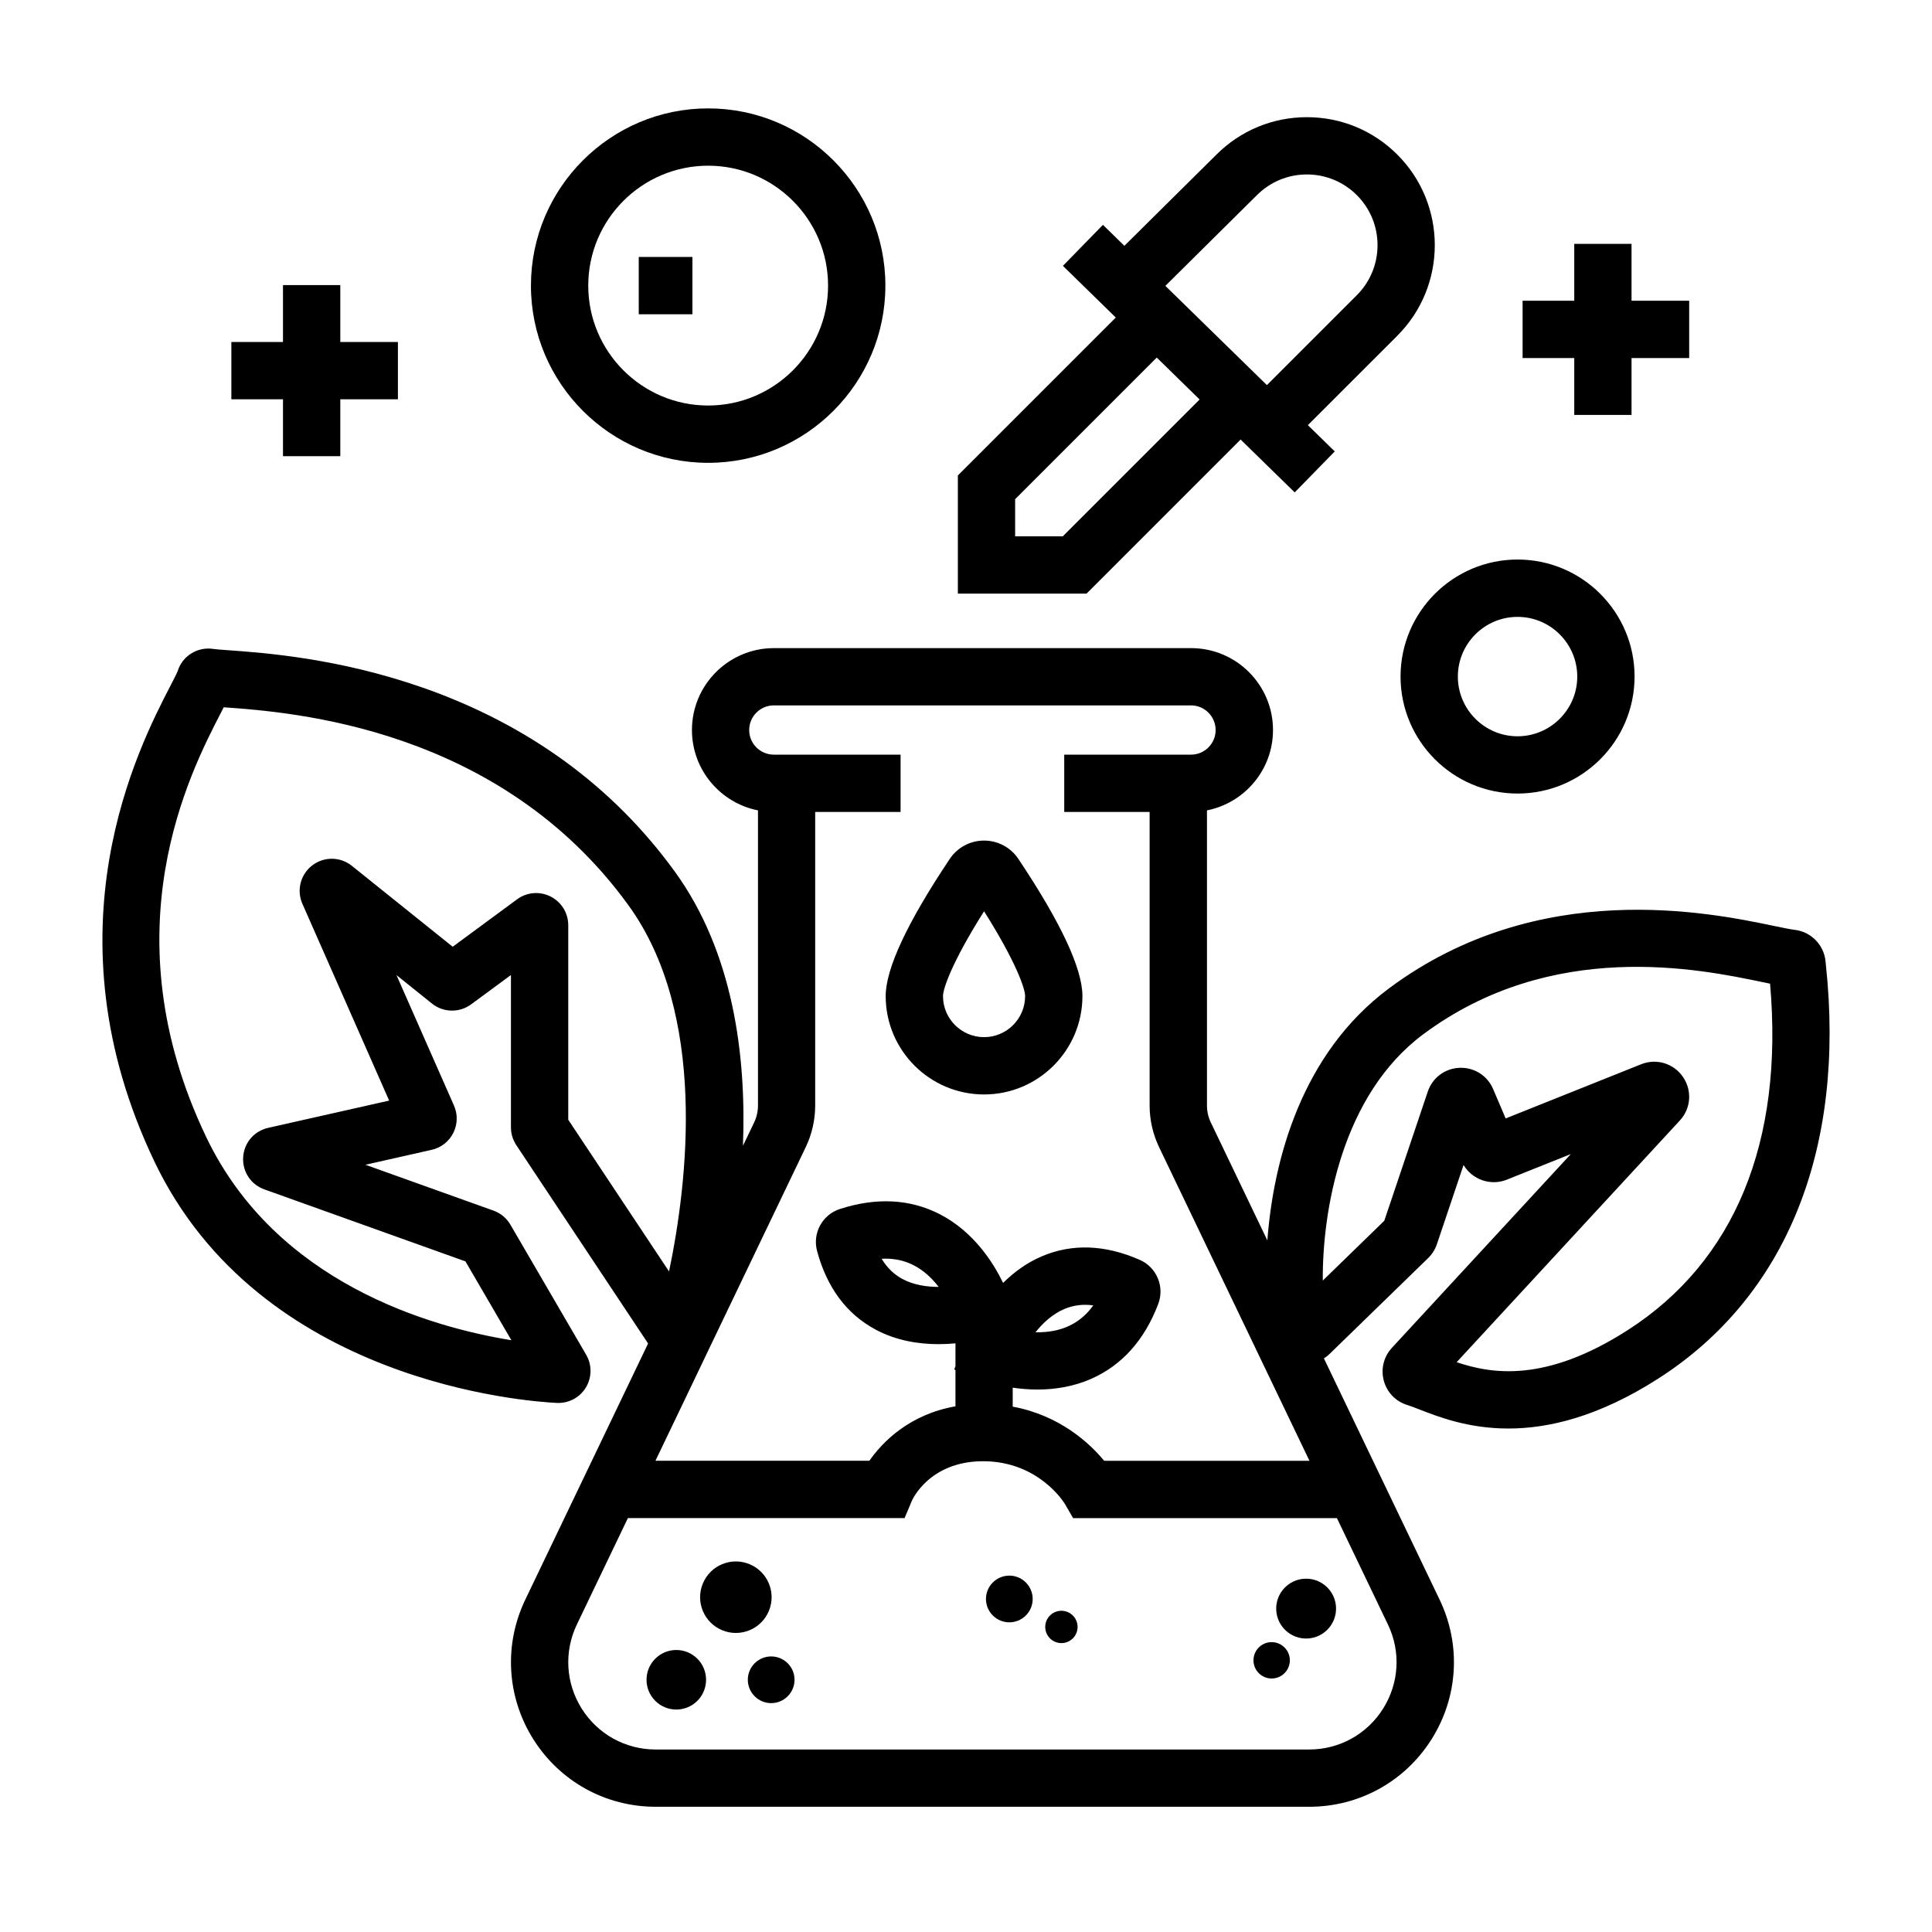 <svg class="offer-img" version="1.1" id="Шар_2" xmlns="http://www.w3.org/2000/svg" xmlns:xlink="http://www.w3.org/1999/xlink" x="0px" y="0px"
                                     viewBox="0 0 567 567" style="enable-background:new 0 0 567 567;" xml:space="preserve">
                                <g>
                                <path d="M535.85,283.09l-0.11-1.07c-0.5-4.78-4.32-8.62-9.1-9.14c-1.09-0.12-3.46-0.61-5.97-1.13
                                    c-18.89-3.94-69.06-14.39-113,18.29c-25.82,19.21-33.95,50.57-35.73,73.99l-16.6-34.63c-0.74-1.53-1.12-3.24-1.12-4.94v-86.63
                                    c11.03-2.18,19.38-11.92,19.38-23.58c0-13.26-10.78-24.04-24.04-24.04h-61.02h-0.41h-61.02c-13.26,0-24.04,10.79-24.04,24.04
                                    c0,11.66,8.35,21.4,19.38,23.58v86.63c0,1.7-0.39,3.41-1.12,4.95l-3.29,6.85c1.03-26.44-2.83-56.8-20.01-80.48
                                    c-18.15-25.01-43.04-43.17-74.01-53.99c-24.73-8.64-46.53-10.21-57-10.96c-1.85-0.13-3.76-0.27-4.42-0.38
                                    c-4.62-0.73-9.12,2.09-10.44,6.47c-0.23,0.64-1.29,2.7-2.23,4.51c-9.16,17.72-37.03,71.65-4.57,139.54
                                    c30.98,64.79,109.26,70.34,118.07,70.76c3.45,0.16,6.71-1.56,8.5-4.51c1.8-2.96,1.83-6.65,0.09-9.64l-22.23-38.17
                                    c-1.11-1.91-2.87-3.37-4.96-4.12l-37.58-13.46l19.44-4.38c2.76-0.62,5.07-2.43,6.34-4.96c1.27-2.53,1.34-5.46,0.2-8.04
                                    l-16.88-38.29l10.43,8.37c3.32,2.66,8.04,2.76,11.48,0.23l11.69-8.61v44.71c0,1.85,0.54,3.64,1.57,5.21l38.68,58.22l-36.04,75.17
                                    c-6.34,13.23-5.46,28.55,2.35,40.96c7.82,12.42,21.25,19.83,35.92,19.83h95.69h0.41h95.69c14.68,0,28.1-7.41,35.92-19.83
                                    c7.82-12.42,8.7-27.73,2.35-40.96l-33.95-70.8c0.55-0.36,1.08-0.75,1.57-1.22l29.03-28.23c1.16-1.13,2.05-2.54,2.56-4.08
                                    l7.82-23.23c2.53,4.28,7.94,6.21,12.67,4.32l18.82-7.53l-52.52,56.87c-2.43,2.63-3.31,6.26-2.36,9.7c0.95,3.45,3.57,6.11,7,7.12
                                    c0.81,0.24,2.02,0.71,3.42,1.26c5.66,2.2,14.38,5.6,26.11,5.6c11.7,0,26.38-3.37,44.01-14.66
                                    C524.21,380.54,541.67,337.4,535.85,283.09z M161.59,263.11c-3.19-1.61-6.96-1.3-9.84,0.82l-18.89,13.92l-29.59-23.74
                                    c-3.4-2.73-8.18-2.78-11.64-0.13c-3.45,2.65-4.64,7.29-2.88,11.27L114.21,323l-35.51,8c-4.13,0.93-7.08,4.39-7.34,8.62
                                    c-0.26,4.22,2.25,8.02,6.23,9.44l59.01,21.13l13.48,23.14c-23.59-3.84-69.04-16.71-89.56-59.63c-28.86-60.35-4.74-107,4.34-124.57
                                    c0.29-0.55,0.55-1.07,0.8-1.56c0.05,0,0.09,0.01,0.14,0.01c19.96,1.44,80.71,5.82,118.61,58.06
                                    c23.27,32.08,17.41,81.3,11.94,107.51l-29.58-44.53v-57.11C166.75,267.94,164.77,264.72,161.59,263.11z M207.66,396.75l28.8-60.08
                                    c1.82-3.79,2.78-8.01,2.78-12.22v-86.16h25.06v-16.82h-37.21c-3.98,0-7.22-3.24-7.22-7.22s3.24-7.23,7.22-7.23h61.02h0.41h61.02
                                    c3.98,0,7.22,3.24,7.22,7.23s-3.24,7.22-7.22,7.22h-37.21v16.82h25.06v86.16c0,4.2,0.96,8.43,2.78,12.22l44.13,92.04h-60.25
                                    c-4.22-5.11-12.98-13.33-26.84-15.89v-5.57c2.18,0.32,4.63,0.55,7.26,0.55c4.94,0,10.47-0.79,15.86-3.18
                                    c8.98-3.99,15.57-11.37,19.58-21.92c1.94-5.09-0.45-10.78-5.43-12.97c-10.2-4.47-19.88-4.81-28.75-1.02
                                    c-4.5,1.92-8.26,4.74-11.34,7.8c-2.78-5.76-8.53-14.98-18.53-20.14c-8.73-4.5-18.61-5.03-29.36-1.56c-5.17,1.68-8.12,7.1-6.7,12.35
                                    c2.9,10.75,8.68,18.51,17.2,23.06c6.12,3.27,12.7,4.26,18.44,4.26c1.75,0,3.41-0.09,4.97-0.24v6.7l-0.36,0.98l0.36,0.14v10.66
                                    c-13.63,2.41-21.45,10.52-25.27,15.98h-62.78l8.69-18.12L207.66,396.75z M303.89,391c2.16-2.71,4.99-5.37,8.51-6.85
                                    c2.62-1.11,5.41-1.46,8.45-1.05c-3.33,4.65-7.9,7.21-13.81,7.78C305.96,390.98,304.9,391.02,303.89,391z M275.49,377.68
                                    c-3.53,0-7.36-0.57-10.58-2.29c-2.53-1.35-4.57-3.32-6.17-5.97c5.71-0.31,10.56,1.65,14.71,5.9
                                    C274.19,376.09,274.87,376.89,275.49,377.68z M405.9,501.46c-4.72,7.5-12.83,11.98-21.69,11.98h-95.69h-0.41h-95.69
                                    c-8.86,0-16.97-4.48-21.69-11.98c-4.72-7.5-5.25-16.74-1.42-24.73l14.96-31.2h81.2l2.17-5.14c0.05-0.11,5.06-11.55,20.88-11.55
                                    c16.23,0,23.72,12.06,23.99,12.51l2.43,4.19h77.42l14.96,31.2C411.16,484.72,410.62,493.96,405.9,501.46z M477.61,390.42
                                    c-24.01,15.38-39.77,12.85-50.11,9.35l65.5-70.93c3.28-3.55,3.65-8.81,0.91-12.79c-2.74-3.98-7.79-5.51-12.28-3.71l-39.75,15.9
                                    l-3.67-8.61c-1.68-3.96-5.55-6.41-9.85-6.25c-4.3,0.17-7.97,2.91-9.34,6.99l-12.76,37.9l-18.05,17.55
                                    c-0.15-20.48,5.57-54.49,29.48-72.28c37.87-28.17,81.08-19.17,99.53-15.32c0.8,0.17,1.56,0.32,2.26,0.47
                                    C523.54,335.12,509.1,370.25,477.61,390.42z"/>
                                    <path d="M364.09,128.99l15.88,15.52l11.75-12.03l-7.89-7.71l26.27-26.26c14.64-14.65,14.64-38.48,0-53.12
                                    c-7.09-7.09-16.53-11-26.56-11s-19.47,3.91-26.56,11L329.8,72.32l11.89,11.89l27.18-26.93c3.92-3.92,9.13-6.08,14.67-6.08
                                    c5.54,0,10.75,2.16,14.67,6.08c8.09,8.09,8.09,21.25,0,29.34l-26.4,26.4l-48.12-47.03l-11.75,12.03l15.52,15.17l-46.35,46.35v34.68
                                    h37.76L364.09,128.99z M297.92,157.4v-10.9l41.56-41.56l12.58,12.3L311.9,157.4H297.92z"/>
                                    <polygon points="83.05,133.88 99.87,133.88 99.87,117.18 116.78,117.18 116.78,100.37 99.87,100.37 99.87,83.67 83.05,83.67
                                    83.05,100.37 67.9,100.37 67.9,117.18 83.05,117.18 	"/>
                                    <polygon points="462.01,121.77 478.82,121.77 478.82,105.08 495.74,105.08 495.74,88.26 478.82,88.26 478.82,71.57 462.01,71.57
                                    462.01,88.26 446.85,88.26 446.85,105.08 462.01,105.08 	"/>
                                    <path d="M207.83,135.83c28.68,0,52.01-23.33,52.01-52.01s-23.33-52.01-52.01-52.01s-52.01,23.33-52.01,52.01
                                    S179.15,135.83,207.83,135.83z M207.83,48.63c19.4,0,35.19,15.79,35.19,35.19s-15.79,35.19-35.19,35.19s-35.19-15.79-35.19-35.19
                                    S188.42,48.63,207.83,48.63z"/>
                                    <path d="M445.37,232.89c18.93,0,34.34-15.4,34.34-34.34s-15.4-34.34-34.34-34.34c-18.93,0-34.34,15.4-34.34,34.34
                                    S426.43,232.89,445.37,232.89z M445.37,181.04c9.66,0,17.52,7.86,17.52,17.52c0,9.66-7.86,17.52-17.52,17.52
                                    c-9.66,0-17.52-7.86-17.52-17.52C427.85,188.89,435.71,181.04,445.37,181.04z"/>
                                    <rect x="187.46" y="75.41" width="15.75" height="16.82"/>
                                    <ellipse transform="matrix(0.383 -0.924 0.924 0.383 -299.708 488.69)" cx="215.83" cy="468.62" rx="10.49" ry="10.49"/>
                                    <path d="M192.3,486.8c-3.41,3.41-3.41,8.95,0,12.36c3.41,3.41,8.95,3.41,12.36,0c3.41-3.41,3.41-8.95,0-12.36
                                    S195.72,483.38,192.3,486.8z"/>
                                    <path d="M221.48,488.13c-2.68,2.68-2.68,7.01,0,9.69c2.68,2.68,7.01,2.68,9.69,0c2.68-2.68,2.68-7.01,0-9.69
                                    C228.49,485.46,224.16,485.46,221.48,488.13z"/>
                                    <path d="M291.37,464.42c-2.68,2.68-2.68,7.01,0,9.69c2.68,2.68,7.01,2.68,9.69,0c2.68-2.68,2.68-7.01,0-9.69
                                    C298.39,461.74,294.05,461.74,291.37,464.42z"/>
                                    <path d="M308.43,473.85c-2,1.7-2.25,4.69-0.55,6.69c1.7,2,4.69,2.25,6.69,0.55c2-1.7,2.25-4.69,0.55-6.69
                                    C313.43,472.41,310.43,472.16,308.43,473.85z"/>
                                    <ellipse transform="matrix(0.054 -0.999 0.999 0.054 -109.218 829.343)" cx="383.14" cy="472.32" rx="8.78" ry="8.78"/>
                                    <path d="M372.53,481.97c-2.92,0.37-4.99,3.05-4.62,5.97c0.37,2.92,3.05,4.99,5.97,4.62c2.92-0.37,4.99-3.05,4.62-5.97
                                    C378.12,483.67,375.45,481.6,372.53,481.97z"/>
                                    <path d="M288.8,321.2c15.92,0,28.87-12.95,28.87-28.87c0-8.05-6.33-21.6-18.81-40.27c-2.25-3.37-6.01-5.37-10.06-5.37
                                    c-4.05,0-7.81,2.01-10.06,5.37c-12.48,18.67-18.81,32.21-18.81,40.27C259.93,308.25,272.88,321.2,288.8,321.2z M288.8,267.44
                                    c9.42,14.93,12.05,22.73,12.05,24.89c0,6.65-5.41,12.05-12.05,12.05c-6.65,0-12.05-5.41-12.05-12.05
                                    C276.75,290.17,279.37,282.38,288.8,267.44z"/>
                            </g>
                            </svg>